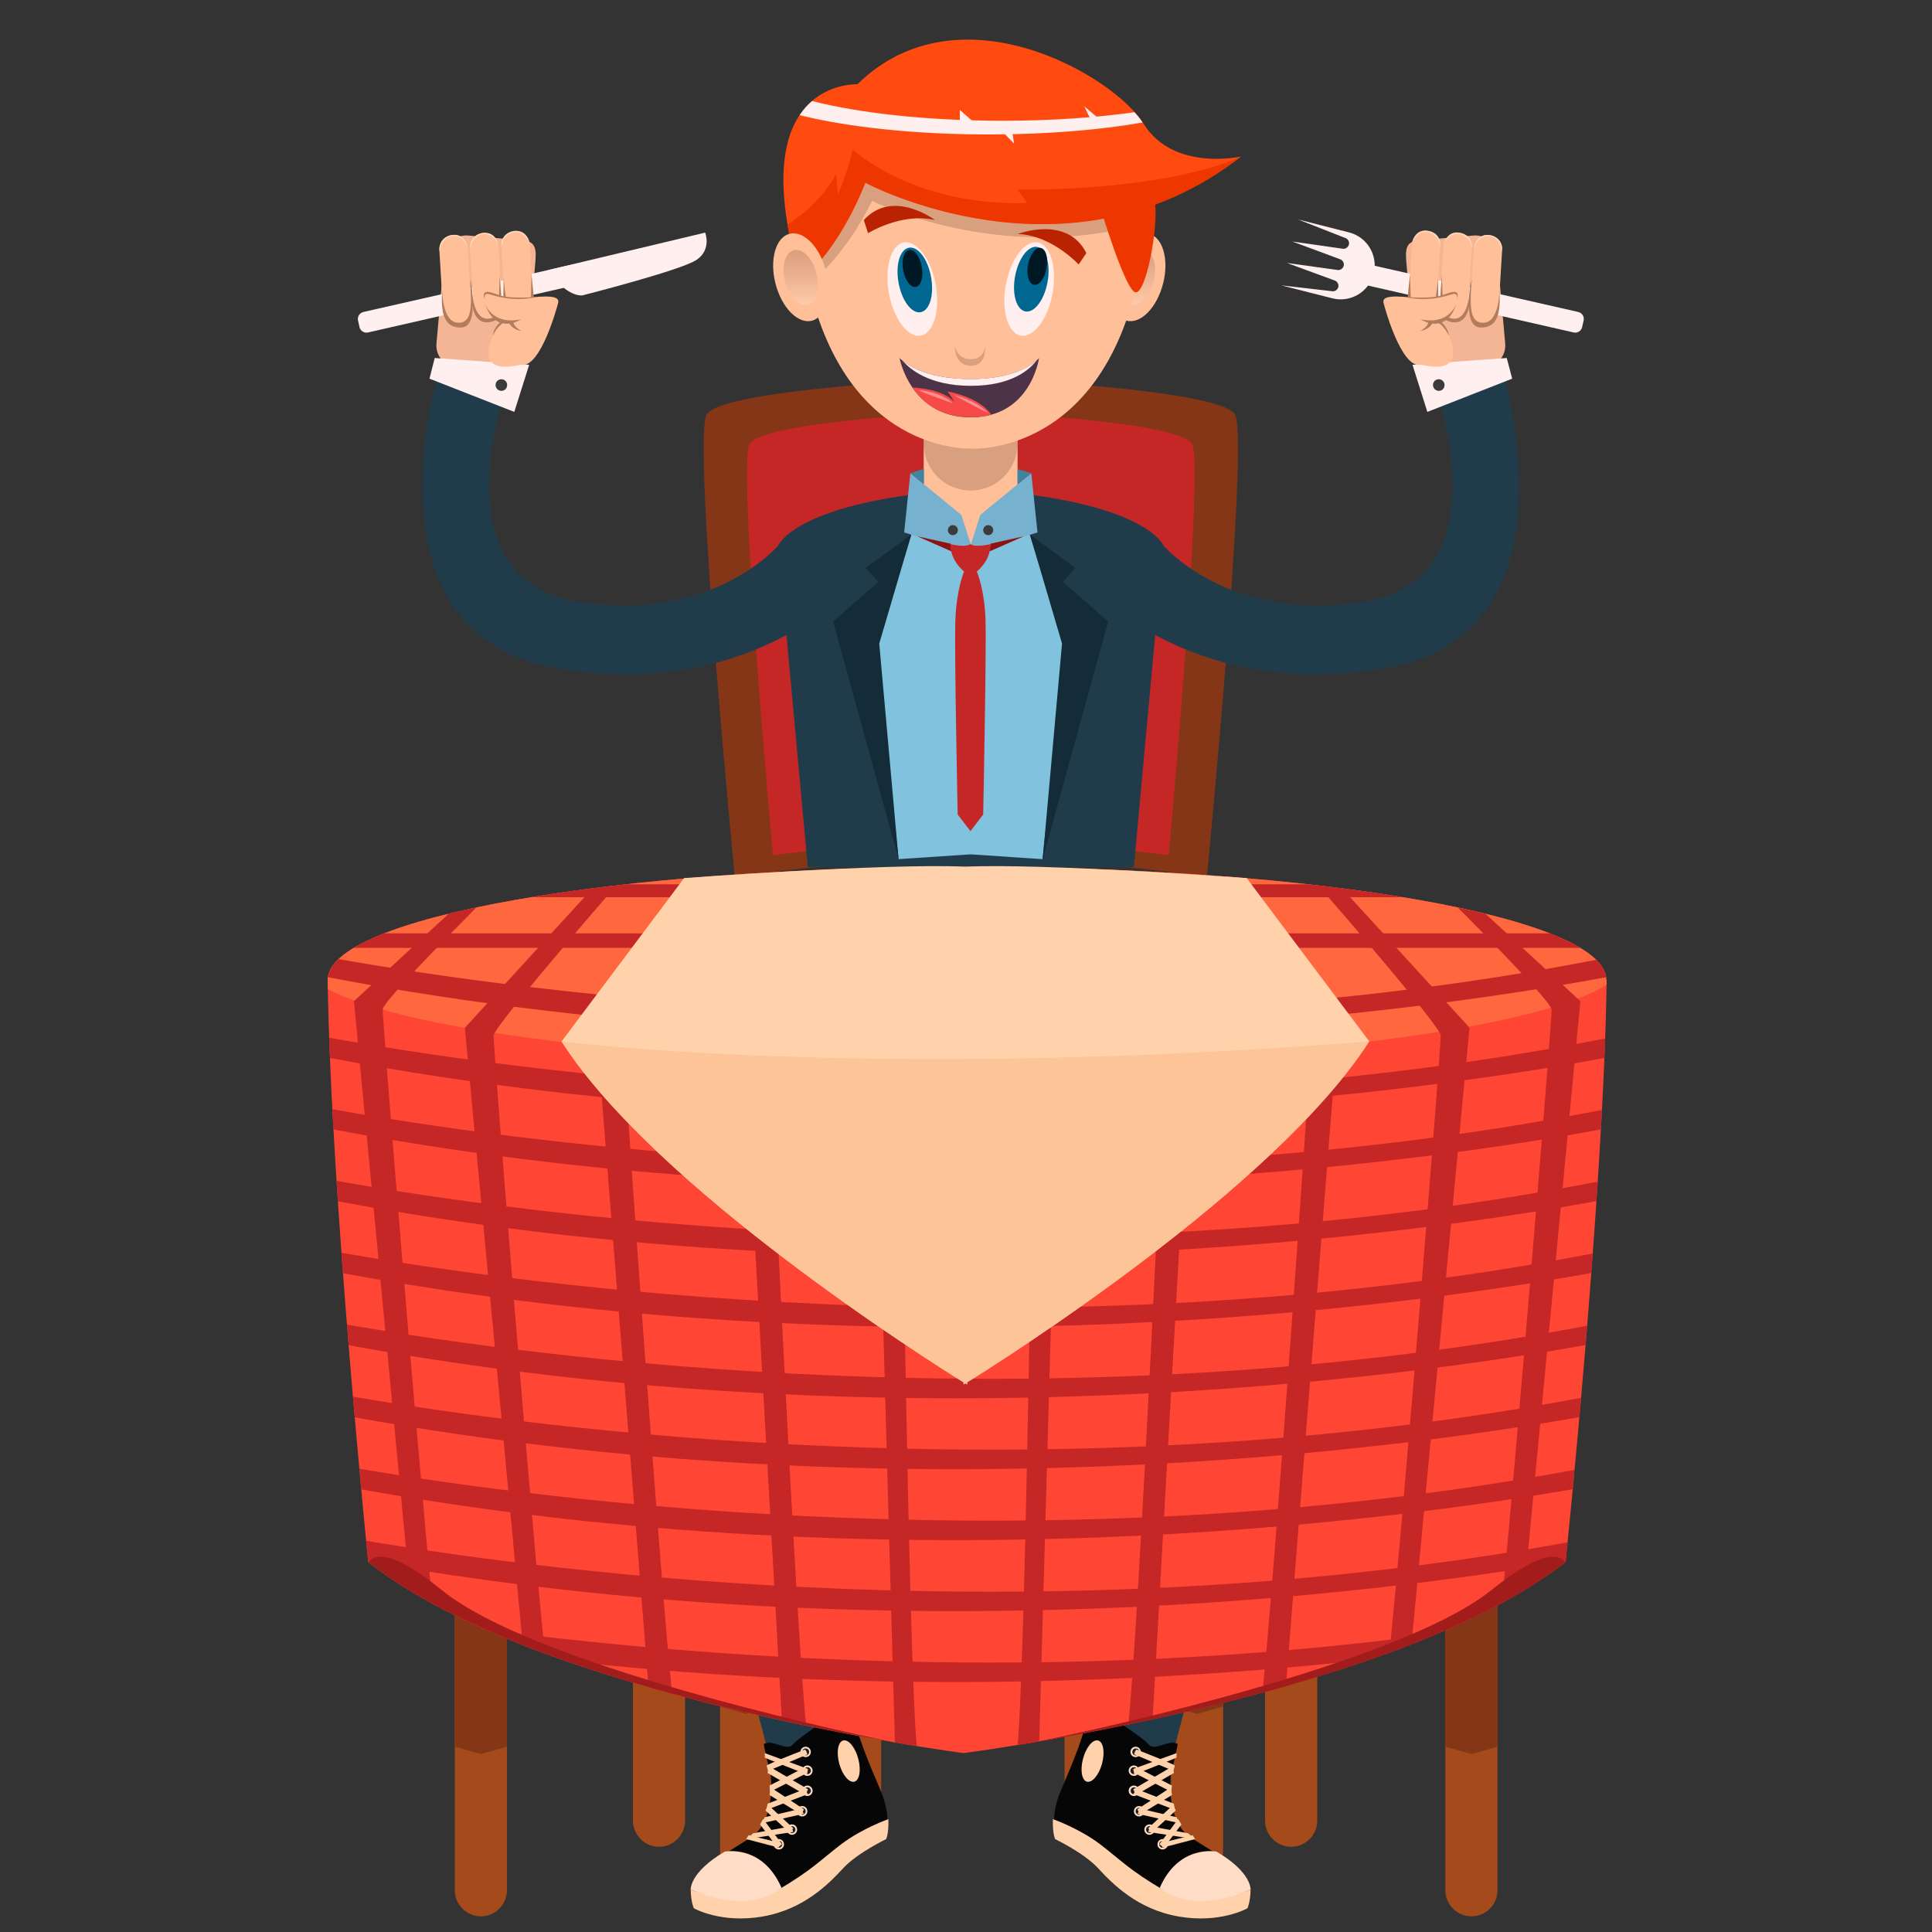 <?xml version="1.0" encoding="utf-8"?>
<!-- Generator: Adobe Illustrator 22.0.0, SVG Export Plug-In . SVG Version: 6.00 Build 0)  -->
<svg version="1.1" id="Layer_1" xmlns="http://www.w3.org/2000/svg" xmlns:xlink="http://www.w3.org/1999/xlink" x="0px" y="0px"
	 viewBox="0 0 1000 1000" style="enable-background:new 0 0 1000 1000;" xml:space="preserve">
<rect x="0" y="0" width="1000" height="1000" fill="#333333" stroke="none"/>
<style type="text/css">
	.st0{fill:#853617;}
	.st1{fill:#C52727;}
	.st2{fill:#203C4B;}
	.st3{fill:#3D85A2;}
	.st4{fill:#F4B594;}
	.st5{fill:#FFEFEF;}
	.st6{fill:#FFC099;}
	.st7{fill:#B37C5C;}
	.st8{fill:#FFD8BA;}
	.st9{fill:#3B3B3B;}
	.st10{opacity:0.17;fill:#1D0202;}
	.st11{fill:#81C2DE;}
	.st12{fill:#132C38;}
	.st13{fill:#76B1CF;}
	.st14{opacity:0.17;fill:url(#SVGID_1_);}
	.st15{fill:#FF4A10;}
	.st16{fill:#EE3700;}
	.st17{opacity:0.17;fill:url(#SVGID_2_);}
	.st18{fill:#006890;}
	.st19{fill:#001724;}
	.st20{fill:#BA2301;}
	.st21{fill:#4D3348;}
	.st22{fill:#F84949;}
	.st23{fill:#FF8F8F;}
	.st24{fill:#8E1414;}
	.st25{fill:#A44A1B;}
	.st26{fill:#060607;}
	.st27{fill:#FFD2AB;}
	.st28{fill:#FFDCC5;}
	.st29{fill:#1E1E1E;}
	.st30{fill:#FF4634;}
	.st31{fill:#FF683F;}
	.st32{fill:#FDC498;}
	.st33{fill:#A31C1C;}
</style>
<g>
	<path class="st0" d="M502.5,439.3V195.6c0,0-129.5,5.1-136.8,19.1c-7.3,14.1,14.6,238.9,14.6,238.9L502.5,439.3z"/>
	<path class="st0" d="M502.5,439.3V195.6c0,0,129.5,5.1,136.8,19.1c7.3,14.1-14.6,238.9-14.6,238.9L502.5,439.3z"/>
	<path class="st1" d="M502.5,430V213c0,0-108.4,4.5-114.6,17c-6.1,12.5,12.2,212.7,12.2,212.7L502.5,430z"/>
	<path class="st1" d="M502.5,430V213c0,0,108.4,4.5,114.6,17c6.1,12.5-12.2,212.7-12.2,212.7L502.5,430z"/>
</g>
<path class="st2" d="M502.5,273v167.5h-72.3l-13.1-142.5C417.1,297.9,425.2,277.4,502.5,273z"/>
<rect x="501.5" y="297.5" class="st3" width="2.1" height="143"/>
<g>
	<g>
		<g>
			<g>
				<g>
					<path class="st2" d="M502.5,253.2v195.5h-84.4l-15.3-166.4C402.8,282.4,412.3,258.5,502.5,253.2z"/>
					<g>
						<path class="st2" d="M402.8,282.4c0,0-35.6,41.5-105.9,28.5c-70.3-13-34.9-110.2-34.9-110.2l-34.6-9.5
							c0,0-42.1,135.6,58.8,154.3c101,18.7,155.3-42.1,155.3-42.1S436.4,263.3,402.8,282.4z"/>
						<path class="st4" d="M265.1,192.8l-28.9-2.6c-6.2-0.6-10.8-6.1-10.3-12.3l4.1-45.7c0.6-6.2,6.1-10.8,12.3-10.3l28.9,2.6
							c6.2,0.6,6.4,4.9,5.9,11.1l-4.2,47.1C272.4,188.9,271.3,193.4,265.1,192.8z"/>
						<polygon class="st5" points="225,185.3 222.3,196 266.2,213.2 273.9,188.8 						"/>
						<g>
							<path class="st5" d="M298.3,147.5l-107.9,24.6c-1.9,0.4-3.8-0.8-4.3-2.7l-0.8-3.6c-0.4-1.9,0.8-3.8,2.7-4.3L295.9,137
								c1.9-0.4,3.8,0.8,4.3,2.7l0.8,3.6C301.4,145.2,300.2,147.1,298.3,147.5z"/>
							<path class="st5" d="M283.7,139.8l81.3-19.4c0,0,3.4,8.6-4.3,14c-7.7,5.4-59.3,18.5-59.3,18.5S293.4,154.2,283.7,139.8z"/>
						</g>
						<path class="st6" d="M237.1,167.7L237.1,167.7c-4,0.2-7.5-2.9-7.8-6.9l-1.9-31.4c-0.2-4,2.9-7.5,6.9-7.8l0,0
							c4-0.2,7.5,2.9,7.8,6.9l1.9,31.4C244.3,163.9,241.2,167.5,237.1,167.7z"/>
						<path class="st6" d="M253,166.6L253,166.6c-4,0.2-7.5-2.9-7.8-6.9l-1.9-31.4c-0.2-4,2.9-7.5,6.9-7.8l0,0
							c4-0.2,7.5,2.9,7.8,6.9l1.9,31.3C260.1,162.8,257,166.3,253,166.6z"/>
						<path class="st6" d="M269.2,165.6L269.2,165.6c-4,0.2-7.5-2.9-7.8-6.9l-1.9-31.4c-0.2-4,2.9-7.5,6.9-7.8l0,0
							c4-0.2,7.5,2.9,7.8,6.9l1.9,31.3C276.3,161.8,273.2,165.3,269.2,165.6z"/>
						<path class="st6" d="M262.7,167.6c0,0-13.5-6.5-11.7-13.1c1.7-6.6,7.9,1,19.6-0.2c11.7-1.2,19.3-1.6,18.3,2.4
							c-1,4-9,32.3-18.3,32.2C261.2,188.7,262.7,167.6,262.7,167.6z"/>
						<path class="st7" d="M228.9,150.1c0,0-0.1,16.2,7.8,16.9c8.8,0.8,7.1-11.7,6.5-22.5c0,0,5.4,24.3-4.2,25
							C229.4,170,228.1,161.2,228.9,150.1z"/>
						<path class="st7" d="M263.2,166.6c0,0,1.4,3.9,6.7,4.7c0,0-4.1-2.1-4.1-4.5L263.2,166.6z"/>
						<path class="st7" d="M244.2,144.9c0,0-1.2,24.3,11.2,19.4l1.4,1.3c0,0-6.9,3.9-10.5-2.1C242.7,157.7,244.2,144.9,244.2,144.9z
							"/>
						<path class="st7" d="M250.9,154.9c0,0-0.8-3.3,2-2.7c2.8,0.6,11.8,4.5,25.8,1.4c0,0-14.6,1.5-20.8-1
							C251.6,150.1,249.4,150.6,250.9,154.9z"/>
						<path class="st7" d="M261.8,153.6c0,0-1-6.8-1.1-9.8l-0.2,9.7L261.8,153.6z"/>
						<polygon class="st7" points="274.8,154 275.1,141.9 276.3,153.9 						"/>
						<polygon class="st7" points="258.3,153.1 258.6,142.6 259.4,153.4 						"/>
						<path class="st6" d="M262,166.4c0,0-4.1,0.8-6.7,6.8c-11.2,25.3,18.8,14.2,18.8,14.2L262,166.4z"/>
						<path class="st7" d="M250.8,156.5c0,0,3.2,12,18.8,8.8C269.7,165.3,256.3,174.2,250.8,156.5z"/>
						<path class="st7" d="M260.9,166.7c0,0-4.2,2.9-5.7,7c0,0-0.4-3.4,4.3-7.5L260.9,166.7z"/>
						<path class="st8" d="M227.5,130c0,0-1-6.6,5.7-8.2c6.7-1.6,8.7,4.7,8.8,5.8c0,0-2.5-6.4-8.3-5.3
							C228,123.5,227.5,130,227.5,130z"/>
						<path class="st8" d="M243.4,129c0,0-1-6.6,5.7-8.2c6.7-1.7,8.7,4.7,8.8,5.8c0,0-2.5-6.4-8.3-5.3
							C243.8,122.5,243.4,129,243.4,129z"/>
						<path class="st8" d="M259.5,128c0,0-1-6.6,5.7-8.2c6.7-1.7,8.7,4.7,8.8,5.8c0,0-2.5-6.4-8.3-5.3
							C260,121.5,259.5,128,259.5,128z"/>
					</g>
				</g>
				<g>
					<path class="st2" d="M502.5,253.2v195.5h84.4l15.3-166.4C602.2,282.4,592.7,258.5,502.5,253.2z"/>
					<g>
						<path class="st2" d="M602.2,282.4c0,0,35.6,41.5,105.9,28.5c70.3-13,34.9-110.2,34.9-110.2l34.6-9.5
							c0,0,42.1,135.6-58.8,154.3c-101,18.7-155.3-42.1-155.3-42.1S568.5,263.3,602.2,282.4z"/>
						<path class="st4" d="M739.9,192.8l28.9-2.6c6.2-0.6,10.8-6.1,10.3-12.3l-4.1-45.7c-0.6-6.2-6.1-10.8-12.3-10.3l-28.9,2.6
							c-6.2,0.6-6.4,4.9-5.9,11.1l4.2,47.1C732.6,188.9,733.7,193.4,739.9,192.8z"/>
						<polygon class="st5" points="779.9,185.3 782.7,196 738.8,213.2 731.1,188.8 						"/>
						<g>
							<path class="st5" d="M706.7,147.5l107.9,24.6c1.9,0.4,3.8-0.8,4.3-2.7l0.8-3.6c0.4-1.9-0.8-3.8-2.7-4.3L709.1,137
								c-1.9-0.4-3.8,0.8-4.3,2.7l-0.8,3.6C703.6,145.2,704.8,147.1,706.7,147.5z"/>
							<path class="st5" d="M696.1,123.1c1.5,0.4,2.5,2,2.1,3.5c-0.4,1.5-2,2.5-3.5,2.1l-25.8-3.7l24.5,9.1c1.5,0.4,2.5,2,2.1,3.5
								c-0.4,1.5-2,2.5-3.5,2.1l-25.9-3.6l24.5,9c1.5,0.4,2.5,2,2.1,3.5c-0.4,1.5-2,2.5-3.5,2.1l-26-3l26.4,6.7
								c9.4,2.4,19-3.3,21.4-12.7c2.4-9.4-3.3-19-12.7-21.4l-26.4-6.7L696.1,123.1z"/>
						</g>
						<path class="st6" d="M767.8,167.7L767.8,167.7c4,0.2,7.5-2.9,7.8-6.9l1.9-31.4c0.2-4-2.9-7.5-6.9-7.8l0,0
							c-4-0.2-7.5,2.9-7.8,6.9l-1.9,31.4C760.7,163.9,763.8,167.5,767.8,167.7z"/>
						<path class="st6" d="M752.1,166.6L752.1,166.6c4,0.2,7.5-2.9,7.8-6.9l1.9-31.4c0.2-4-2.9-7.5-6.9-7.8l0,0
							c-4-0.2-7.5,2.9-7.8,6.9l-1.9,31.3C745,162.8,748.1,166.3,752.1,166.6z"/>
						<path class="st6" d="M735.8,165.6L735.8,165.6c4,0.2,7.5-2.9,7.8-6.9l1.9-31.4c0.2-4-2.9-7.5-6.9-7.8l0,0
							c-4-0.2-7.5,2.9-7.8,6.9l-1.9,31.3C728.6,161.8,731.8,165.3,735.8,165.6z"/>
						<path class="st6" d="M742.3,167.6c0,0,13.5-6.5,11.7-13.1c-1.7-6.6-7.9,1-19.6-0.2c-11.7-1.2-19.3-1.6-18.3,2.4
							c1,4,9,32.3,18.3,32.2C743.8,188.7,742.3,167.6,742.3,167.6z"/>
						<path class="st7" d="M776.1,150.1c0,0,0.1,16.2-7.8,16.9c-8.8,0.8-7.1-11.7-6.5-22.5c0,0-5.4,24.3,4.2,25
							C775.6,170,776.8,161.2,776.1,150.1z"/>
						<path class="st7" d="M741.8,166.6c0,0-1.4,3.9-6.7,4.7c0,0,4.1-2.1,4.1-4.5L741.8,166.6z"/>
						<path class="st7" d="M760.8,144.9c0,0,1.2,24.3-11.2,19.4l-1.4,1.3c0,0,6.9,3.9,10.5-2.1C762.3,157.7,760.8,144.9,760.8,144.9
							z"/>
						<path class="st7" d="M754.1,154.9c0,0,0.8-3.3-2-2.7c-2.8,0.6-11.8,4.5-25.8,1.4c0,0,14.6,1.5,20.8-1
							C753.4,150.1,755.5,150.6,754.1,154.9z"/>
						<path class="st7" d="M743.2,153.6c0,0,1-6.8,1.1-9.8l0.2,9.7L743.2,153.6z"/>
						<polygon class="st7" points="730.2,154 729.8,141.9 728.6,153.9 						"/>
						<polygon class="st7" points="746.7,153.1 746.3,142.6 745.5,153.4 						"/>
						<path class="st6" d="M743,166.4c0,0,4.1,0.8,6.7,6.8c11.2,25.3-18.8,14.2-18.8,14.2L743,166.4z"/>
						<path class="st7" d="M754.1,156.5c0,0-3.2,12-18.8,8.8C735.3,165.3,748.7,174.2,754.1,156.5z"/>
						<path class="st7" d="M744.1,166.7c0,0,4.2,2.9,5.7,7c0,0,0.4-3.4-4.3-7.5L744.1,166.7z"/>
						<path class="st8" d="M777.5,130.1c0,0,1-6.6-5.7-8.2c-6.7-1.7-8.7,4.7-8.8,5.8c0,0,2.5-6.4,8.3-5.3
							C777,123.6,777.5,130.1,777.5,130.1z"/>
						<path class="st8" d="M761.9,128.8c0,0,1-6.6-5.7-8.2c-6.7-1.7-8.7,4.7-8.8,5.8c0,0,2.5-6.4,8.3-5.3
							C761.4,122.3,761.9,128.8,761.9,128.8z"/>
						<path class="st8" d="M745.5,127.8c0,0,1-6.6-5.7-8.2c-6.7-1.7-8.7,4.7-8.8,5.8c0,0,2.5-6.4,8.3-5.3
							C745,121.3,745.5,127.8,745.5,127.8z"/>
					</g>
				</g>
				<path class="st9" d="M256.5,199.3c0-1.7,1.3-3,3-3c1.7,0,3,1.3,3,3c0,1.7-1.3,3-3,3C257.8,202.3,256.5,200.9,256.5,199.3z"/>
				<path class="st9" d="M741.7,199.3c0-1.7,1.3-3,3-3c1.6,0,3,1.3,3,3c0,1.7-1.3,3-3,3C743.1,202.3,741.7,200.9,741.7,199.3z"/>
			</g>
			<path class="st6" d="M526.7,257.6c0,13.4-10.9,24.3-24.3,24.3l0,0c-13.4,0-24.3-10.9-24.3-24.3v-48c0-13.4,10.9-24.3,24.3-24.3
				l0,0c13.4,0,24.3,10.9,24.3,24.3V257.6z"/>
			<path class="st10" d="M526.7,229.6c0,13.4-10.9,24.3-24.3,24.3l0,0c-13.4,0-24.3-10.9-24.3-24.3v-48c0-13.4,10.9-24.3,24.3-24.3
				l0,0c13.4,0,24.3,10.9,24.3,24.3V229.6z"/>
			<g>
				<g>
					<g>
						<path class="st11" d="M474.7,267.1c0,0-18.4,58.6-19.9,64c-1.5,5.4,10.3,113.6,10.3,113.6l37.3-2.5V281.8L474.7,267.1z"/>
						<polygon class="st12" points="471.7,276.7 448.1,293.9 454.7,301.2 431.2,321.7 465.1,444.7 455.1,333.1 						"/>
					</g>
					<g>
						<path class="st11" d="M530,267.1c0,0,18.4,58.6,19.9,64c1.5,5.4-10.3,113.6-10.3,113.6l-37.3-2.5V281.8L530,267.1z"/>
						<polygon class="st12" points="533.1,276.7 556.6,293.9 550.1,301.2 573.6,321.7 539.7,444.7 549.7,333.1 						"/>
					</g>
				</g>
				<g>
					<g>
						<path class="st13" d="M502.5,281.8l-4.9-15.3l-26.4-21.6l-3.2,30.7C468.1,275.6,493.3,283.9,502.5,281.8z"/>
						<polygon class="st3" points="471.3,244.9 478.2,242.6 478.2,250.6 						"/>
					</g>
					<g>
						<path class="st13" d="M502.5,281.8l4.9-15.3l26.4-21.6l3.2,30.7C536.9,275.6,511.7,283.9,502.5,281.8z"/>
						<polygon class="st3" points="533.7,244.9 526.7,242.8 526.7,250.6 						"/>
					</g>
					<path class="st9" d="M490.6,274.4c0-1.4,1.2-2.6,2.6-2.6c1.4,0,2.6,1.2,2.6,2.6c0,1.4-1.2,2.6-2.6,2.6
						C491.8,277,490.6,275.8,490.6,274.4z"/>
					<path class="st9" d="M508.9,274.4c0-1.4,1.2-2.6,2.6-2.6c1.4,0,2.6,1.2,2.6,2.6c0,1.4-1.2,2.6-2.6,2.6
						C510,277,508.9,275.8,508.9,274.4z"/>
				</g>
			</g>
			<g>
				<g>
					<path class="st6" d="M575.9,140.2c-3.2,12.4,0.1,24,7.3,25.8c7.2,1.8,15.6-6.7,18.8-19.2c3.2-12.4-0.1-24-7.3-25.8
						C587.5,119.2,579.1,127.8,575.9,140.2z"/>
					
						<linearGradient id="SVGID_1_" gradientUnits="userSpaceOnUse" x1="352.366" y1="157.762" x2="352.366" y2="129.347" gradientTransform="matrix(-1 0 0 1 941.333 0)">
						<stop  offset="0" style="stop-color:#FFFFFF"/>
						<stop  offset="0.23" style="stop-color:#C8B9B9"/>
						<stop  offset="0.509" style="stop-color:#8B6B6B"/>
						<stop  offset="0.74" style="stop-color:#5D3131"/>
						<stop  offset="0.909" style="stop-color:#420D0D"/>
						<stop  offset="1" style="stop-color:#370000"/>
					</linearGradient>
					<path class="st14" d="M580.8,141.5c-2,7.8,0.1,15,4.6,16.1c4.5,1.1,9.8-4.2,11.7-12c2-7.8-0.1-15-4.6-16.1
						C588.1,128.4,582.8,133.7,580.8,141.5z"/>
				</g>
				<g>
					<g>
						<path class="st6" d="M592,121c0-49-39.7-88.7-88.7-88.7c-49,0-88.7,39.7-88.7,88.7c0,9.3,1.4,18.2,4.1,26.6
							c19.7,84.8,79.2,84.7,84.4,84.6c5.2,0.2,65.3,0.2,85.2-84.7l-0.2,0C590.5,139.1,592,130.2,592,121z"/>
						<path class="st10" d="M451.4,104c0,0,65.2,32.9,140.3,11.8c-2.7-46.6-41.3-83.6-88.6-83.6c-49,0-88.7,39.7-88.7,88.7
							c0,9.2,1.4,18,4,26.4C428,139.5,440.4,126.1,451.4,104z"/>
					</g>
					<g>
						<path class="st15" d="M414.5,144.9c0,0,18.4-13,33.4-50.4c0,0,104.7,56.3,194.4-13.5c0,0-34.9,8-50.4-17
							c-15.5-24.9-95.7-71.8-148.1-20.4C443.9,43.7,383.1,40.2,414.5,144.9z"/>
						<path class="st16" d="M642.2,81.2C600,99.6,526.7,98.1,526.7,98.1l4.9,7c-59.1,1.7-90.2-27.7-90.2-27.7
							c-2.5,11.5-7.7,23.2-7.7,23.2l-1-10.7c-6.1,12.6-18.6,22.1-25.1,26.4c1.4,8.6,3.6,18.1,6.9,28.7c0,0,18.4-13,33.4-50.4
							C447.9,94.6,552.5,150.8,642.2,81.2z"/>
						<path class="st5" d="M511.9,69.6c29.7,0,57.2-2.3,79.5-6.2c-1.1-1.7-2.5-3.5-4.2-5.3c-20.1,2.8-43.4,4.4-68.2,4.4
							c-38.9,0-73.9-3.9-98.7-10.2c-2.3,2-4.5,4.4-6.4,7.3C438.7,65.8,473.4,69.6,511.9,69.6z"/>
						<polygon class="st5" points="518.7,68 524.9,74.3 523.9,68 						"/>
						<polygon class="st5" points="504.5,63.7 496.8,56.9 496.8,65 						"/>
						<polygon class="st5" points="564.8,62.5 561.3,55.1 571.4,63.7 						"/>
					</g>
					<g>
						<path class="st6" d="M427.5,140.2c3.2,12.4-0.1,24-7.3,25.8c-7.2,1.8-15.6-6.7-18.8-19.2c-3.2-12.4,0.1-24,7.3-25.8
							C415.9,119.2,424.4,127.8,427.5,140.2z"/>
						<linearGradient id="SVGID_2_" gradientUnits="userSpaceOnUse" x1="414.478" y1="157.762" x2="414.478" y2="129.347">
							<stop  offset="0" style="stop-color:#FFFFFF"/>
							<stop  offset="0.23" style="stop-color:#C8B9B9"/>
							<stop  offset="0.509" style="stop-color:#8B6B6B"/>
							<stop  offset="0.74" style="stop-color:#5D3131"/>
							<stop  offset="0.909" style="stop-color:#420D0D"/>
							<stop  offset="1" style="stop-color:#370000"/>
						</linearGradient>
						<path class="st17" d="M422.6,141.5c2,7.8-0.1,15-4.6,16.1c-4.5,1.1-9.8-4.2-11.7-12c-2-7.8,0.1-15,4.6-16.1
							C415.4,128.4,420.7,133.7,422.6,141.5z"/>
					</g>
					<g>
						<path class="st10" d="M494.2,179c0,0,0.9,6.9,8.3,6.9c7.4,0,7.3-6.9,7.3-6.9s1.3,10.3-7.3,10.3
							C493.8,189.3,494.2,179,494.2,179z"/>
						<g>
							<g>
								<path class="st5" d="M484.3,147.4c2.4,13.3-1.1,25.1-7.7,26.3c-6.7,1.2-14-8.6-16.5-21.9c-2.4-13.3,1.1-25.1,7.7-26.3
									C474.6,124.3,481.9,134.1,484.3,147.4z"/>
								<path class="st18" d="M481.9,143.4c1.7,9.2-0.7,17.4-5.4,18.2c-4.6,0.8-9.7-5.9-11.4-15.2c-1.7-9.2,0.7-17.4,5.4-18.2
									C475.2,127.4,480.3,134.2,481.9,143.4z"/>
								<path class="st19" d="M477.1,138.1c1,5.3-0.4,9.9-3.1,10.4c-2.7,0.5-5.6-3.4-6.5-8.7c-1-5.3,0.4-9.9,3.1-10.4
									C473.2,128.9,476.2,132.8,477.1,138.1z"/>
								<path class="st5" d="M471.2,166.7c0,1.1-0.7,2.1-1.6,2.1c-0.9,0-1.6-0.9-1.6-2.1c0-1.1,0.7-2.1,1.6-2.1
									C470.5,164.6,471.2,165.5,471.2,166.7z"/>
							</g>
							<g>
								<path class="st5" d="M520.6,147.4c-2.4,13.3,1.1,25.1,7.7,26.3c6.7,1.2,14.1-8.6,16.5-21.9c2.4-13.3-1.1-25.1-7.7-26.3
									C530.4,124.3,523.1,134.1,520.6,147.4z"/>
								<path class="st18" d="M525.4,143c-1.7,9.2,0.7,17.4,5.4,18.2c4.6,0.8,9.7-5.9,11.4-15.2c1.7-9.2-0.7-17.4-5.4-18.2
									C532.2,127,527.1,133.8,525.4,143z"/>
								<path class="st19" d="M532.1,137c-1,5.3,0.4,9.9,3.1,10.4c2.7,0.5,5.6-3.4,6.5-8.7c1-5.3-0.4-9.9-3.1-10.4
									C536,127.8,533.1,131.7,532.1,137z"/>
								<path class="st5" d="M533.8,166.7c0,1.1,0.7,2.1,1.6,2.1c0.9,0,1.6-0.9,1.6-2.1c0-1.1-0.7-2.1-1.6-2.1
									C534.5,164.6,533.8,165.5,533.8,166.7z"/>
							</g>
							<path class="st20" d="M447.1,113.9l2.2,6.8c0,0,17.5-10.9,34.6-6.8C484,113.9,462.1,97.4,447.1,113.9z"/>
							<path class="st20" d="M562.3,131l-4,5.9c0,0-13.9-15.2-31.6-15.8C526.7,121.2,552.3,111.1,562.3,131z"/>
						</g>
						<g>
							<path class="st21" d="M465.6,185.3c0,0,9.6,10.9,36.8,10.9c27.2,0,35.4-10.9,35.4-10.9s-4.1,30.7-35.3,30.7
								C471.2,216.1,465.6,185.3,465.6,185.3z"/>
							<path class="st5" d="M467.3,186.8c3.6,4.2,13.6,12.9,35.2,12.9c21.8,0,30.8-8.9,33.9-13c-3.2,2.9-12.9,9.5-34,9.5
								C481.5,196.2,471,189.8,467.3,186.8z"/>
							<g>
								<path class="st22" d="M513.1,214.6c-6.3-9.3-22.7-12-22.7-12c0.9,1,3.7,5.5,3.7,5.5c-5.7-6.2-17.3-7.3-21.9-7.5
									c5.3,7.7,14.5,15.3,30.1,15.3C506.4,216,510,215.5,513.1,214.6z"/>
								<path class="st23" d="M475.4,201.9c0,0,11.4,0.7,17.9,6.9C493.3,208.8,477.1,203.1,475.4,201.9z"/>
								<path class="st23" d="M493.8,204.5c0,0,10.5,2,17.9,9.4C511.6,214,494.4,205,493.8,204.5z"/>
							</g>
						</g>
					</g>
				</g>
			</g>
		</g>
		<path class="st16" d="M569.8,108.3c0,0,11.9,39.6,17.4,42.8c5.6,3.2,12.3-32.6,10.7-45.2C596.2,93.3,569.8,108.3,569.8,108.3z"/>
	</g>
	<polygon class="st24" points="474.8,277.6 492.5,285.4 492,281.4 	"/>
	<polygon class="st24" points="529.9,277.6 512.2,285.4 512.7,281.4 	"/>
	<path class="st1" d="M505.6,295.8L505.6,295.8c3-2.5,7-7.2,7.1-14.2c0,0-7.9,1.9-10.4,0c-2.5,1.9-10.4,0-10.4,0
		c0.1,7,4.1,11.7,7.1,14.2c0,0-3.9,9-4.5,25c-0.6,15.9,1.2,100.8,1.2,100.8l6.6,8.6l6.6-8.6c0,0,1.7-84.9,1.2-100.8
		C509.6,304.9,505.6,295.8,505.6,295.8z"/>
</g>
<g>
	<path class="st25" d="M248.9,991.9L248.9,991.9c-7.4,0-13.5-6.1-13.5-13.5V795.5c0-7.4,6.1-13.5,13.5-13.5l0,0
		c7.4,0,13.5,6.1,13.5,13.5v182.9C262.4,985.8,256.3,991.9,248.9,991.9z"/>
	<path class="st25" d="M761.6,991.9L761.6,991.9c-7.4,0-13.5-6.1-13.5-13.5V795.5c0-7.4,6.1-13.5,13.5-13.5l0,0
		c7.4,0,13.5,6.1,13.5,13.5v182.9C775.1,985.8,769.1,991.9,761.6,991.9z"/>
	<g>
		<path class="st0" d="M248.9,907.9l13.5-3.8V795.5c0-7.4-6.1-13.5-13.5-13.5c-7.4,0-13.5,6.1-13.5,13.5v108.6L248.9,907.9z"/>
		<path class="st0" d="M761.6,907.9l13.5-3.8V795.5c0-7.4-6.1-13.5-13.5-13.5s-13.5,6.1-13.5,13.5v108.6L761.6,907.9z"/>
		<g>
			<path class="st25" d="M668.3,955.9L668.3,955.9c-7.4,0-13.5-6.1-13.5-13.5V759.5c0-7.4,6.1-13.5,13.5-13.5l0,0
				c7.4,0,13.5,6.1,13.5,13.5v182.9C681.8,949.8,675.7,955.9,668.3,955.9z"/>
			<path class="st0" d="M668.3,871.9l13.5-3.8V759.5c0-7.4-6.1-13.5-13.5-13.5c-7.4,0-13.5,6.1-13.5,13.5v108.6L668.3,871.9z"/>
		</g>
		<g>
			<path class="st25" d="M619.6,971.1L619.6,971.1c-7.4,0-13.5-6.1-13.5-13.5V774.7c0-7.4,6.1-13.5,13.5-13.5l0,0
				c7.4,0,13.5,6.1,13.5,13.5v182.9C633.1,965,627.1,971.1,619.6,971.1z"/>
			<path class="st0" d="M619.6,887.1l13.5-3.8V774.7c0-7.4-6.1-13.5-13.5-13.5c-7.4,0-13.5,6.1-13.5,13.5v108.6L619.6,887.1z"/>
		</g>
		<g>
			<path class="st25" d="M564.5,954.5L564.5,954.5c-7.4,0-13.5-6.1-13.5-13.5V758.1c0-7.4,6.1-13.5,13.5-13.5l0,0
				c7.4,0,13.5,6.1,13.5,13.5V941C578,948.4,571.9,954.5,564.5,954.5z"/>
			<path class="st0" d="M564.5,870.5l13.5-3.8V758.1c0-7.4-6.1-13.5-13.5-13.5c-7.4,0-13.5,6.1-13.5,13.5v108.6L564.5,870.5z"/>
		</g>
		<g>
			<path class="st25" d="M442.6,954.5L442.6,954.5c-7.4,0-13.5-6.1-13.5-13.5V758.1c0-7.4,6.1-13.5,13.5-13.5l0,0
				c7.4,0,13.5,6.1,13.5,13.5V941C456.1,948.4,450,954.5,442.6,954.5z"/>
			<path class="st0" d="M442.6,870.5l13.5-3.8V758.1c0-7.4-6.1-13.5-13.5-13.5c-7.4,0-13.5,6.1-13.5,13.5v108.6L442.6,870.5z"/>
		</g>
		<g>
			<path class="st25" d="M386.2,971.1L386.2,971.1c-7.4,0-13.5-6.1-13.5-13.5V774.7c0-7.4,6.1-13.5,13.5-13.5l0,0
				c7.4,0,13.5,6.1,13.5,13.5v182.9C399.7,965,393.7,971.1,386.2,971.1z"/>
			<path class="st0" d="M386.2,887.1l13.5-3.8V774.7c0-7.4-6.1-13.5-13.5-13.5c-7.4,0-13.5,6.1-13.5,13.5v108.6L386.2,887.1z"/>
		</g>
		<path class="st25" d="M341.1,955.9L341.1,955.9c-7.4,0-13.5-6.1-13.5-13.5V759.5c0-7.4,6.1-13.5,13.5-13.5l0,0
			c7.4,0,13.5,6.1,13.5,13.5v182.9C354.6,949.8,348.5,955.9,341.1,955.9z"/>
	</g>
</g>
<g>
	<g>
		<path class="st2" d="M440.5,890.9c3.2,14.8-18.6,18.7-18.6,18.7c-12.2,3.2-22.6,3.7-25.8-8.4l-59.9-228.9
			c-3.2-12.2,4.1-24.6,16.2-27.8l0,0c12.2-3.2,24.6,4.1,27.8,16.2L440.5,890.9z"/>
		<g>
			<path class="st26" d="M395.3,902.7c0,0,1.1,6.5,3,13.1c1.9,6.5,1.6,26.5-8.1,34c-9.7,7.5-32.7,17.4-31.8,29.3l1.9,7.8
				c0,0,19.3,11.8,47.5,0c28.2-11.8,21.3-21.5,50.2-35.2c0,0,4.2-10-2.2-24.9c-6.4-15-13.6-32-13.5-40c0.2-7.9-28.9,12.3-32,16.2
				C407.2,906.7,400.1,900,395.3,902.7z"/>
			<g>
				<path class="st27" d="M357.5,978c0,0,26.2,11.4,44.6,0.6c18.4-10.8,22.5-15.8,33.4-24.1c11-8.3,24.3-12.9,24.3-12.9
					s0.4,6.4-1.1,10.3c0,0-14.8,7.1-22.1,14.9c-7.3,7.9-20.3,21.5-42,25.2c-21.6,3.7-35.5-4.3-35.5-4.3S357.6,984.5,357.5,978z"/>
				<path class="st28" d="M357.5,978c0,0-0.6-8.9,17.6-19.6c0,0,19.5-4,29.4,18.7C404.6,977.1,389.5,991.9,357.5,978z"/>
				<path class="st27" d="M444.2,910.2c1.6,5.9,0.7,11.3-2,12c-2.7,0.7-6.2-3.5-7.8-9.3c-1.6-5.9-0.7-11.3,2-12
					C439.1,900.1,442.6,904.3,444.2,910.2z"/>
				<g>
					<g>
						<path class="st28" d="M414.3,906.8c0-1.5,1.2-2.7,2.7-2.7c1.5,0,2.7,1.2,2.7,2.7s-1.2,2.7-2.7,2.7
							C415.5,909.4,414.3,908.3,414.3,906.8z"/>
						<circle class="st29" cx="417" cy="906.8" r="1.8"/>
					</g>
					<g>
						<path class="st28" d="M415.2,916.5c0-1.5,1.2-2.7,2.7-2.7c1.5,0,2.7,1.2,2.7,2.7c0,1.5-1.2,2.7-2.7,2.7
							C416.4,919.2,415.2,918,415.2,916.5z"/>
						<path class="st29" d="M416.1,916.5c0-1,0.8-1.8,1.8-1.8c1,0,1.8,0.8,1.8,1.8c0,1-0.8,1.8-1.8,1.8
							C416.9,918.3,416.1,917.5,416.1,916.5z"/>
					</g>
					<g>
						<path class="st28" d="M415.2,926.9c0-1.5,1.2-2.7,2.7-2.7c1.5,0,2.7,1.2,2.7,2.7c0,1.5-1.2,2.7-2.7,2.7
							C416.4,929.6,415.2,928.4,415.2,926.9z"/>
						<path class="st29" d="M416.1,926.9c0-1,0.8-1.8,1.8-1.8c1,0,1.8,0.8,1.8,1.8c0,1-0.8,1.8-1.8,1.8
							C416.9,928.7,416.1,927.9,416.1,926.9z"/>
					</g>
					<g>
						<path class="st28" d="M412.5,937.5c0-1.5,1.2-2.7,2.7-2.7s2.7,1.2,2.7,2.7c0,1.5-1.2,2.7-2.7,2.7S412.5,939,412.5,937.5z"/>
						<path class="st29" d="M413.4,937.5c0-1,0.8-1.8,1.8-1.8c1,0,1.8,0.8,1.8,1.8c0,1-0.8,1.8-1.8,1.8
							C414.2,939.2,413.4,938.5,413.4,937.5z"/>
					</g>
					<g>
						<path class="st28" d="M407.2,947c0-1.5,1.2-2.7,2.7-2.7c1.5,0,2.7,1.2,2.7,2.7s-1.2,2.7-2.7,2.7
							C408.4,949.6,407.2,948.5,407.2,947z"/>
						<path class="st29" d="M408.1,947c0-1,0.8-1.8,1.8-1.8c1,0,1.8,0.8,1.8,1.8c0,1-0.8,1.8-1.8,1.8
							C408.9,948.7,408.1,948,408.1,947z"/>
					</g>
					<g>
						<path class="st28" d="M400.4,954.6c0-1.5,1.2-2.7,2.7-2.7c1.5,0,2.7,1.2,2.7,2.7c0,1.5-1.2,2.7-2.7,2.7
							C401.5,957.2,400.4,956,400.4,954.6z"/>
						<path class="st29" d="M401.3,954.6c0-1,0.8-1.8,1.8-1.8c1,0,1.8,0.8,1.8,1.8c0,1-0.8,1.8-1.8,1.8
							C402,956.3,401.3,955.5,401.3,954.6z"/>
					</g>
					<path class="st27" d="M416.5,905.6c0,0-19.8,7.7-19.7,8.3c0.1,0.6,0.8,2.7,0.8,2.7l20.3-8.5C417.9,908,417.3,905.6,416.5,905.6
						z"/>
					<path class="st27" d="M395.8,907.4l22.4,8.2l-0.5,2.9c0,0-22-8.6-21.9-8.8C396,909.5,395.8,907.4,395.8,907.4z"/>
					<polygon class="st27" points="397.9,914.2 418.2,926.1 417,929.1 397.3,917.7 					"/>
					<polygon class="st27" points="415.4,915.4 398.3,924.2 398.6,927.4 417.9,917.6 					"/>
					<polygon class="st27" points="398.8,925.1 398.3,929.1 414.8,939.2 416.1,936.5 					"/>
					<polygon class="st27" points="416.3,926.1 397.3,933.6 396.7,936.8 418.2,928.6 					"/>
					<polygon class="st27" points="397.6,934.2 410.6,946.3 408.8,948.7 396.2,937.1 					"/>
					<polygon class="st27" points="414.4,936.2 395.8,940.6 394.3,943.7 416.1,938.8 					"/>
					<polygon class="st27" points="395,941.5 404.8,954.6 402.4,956.3 393.4,944.3 					"/>
					<polygon class="st27" points="409.5,945.3 389.8,948.9 386.6,951.9 410.6,948.2 					"/>
					<polygon class="st27" points="387.5,949.9 404.4,954 403,956.3 386.2,951.9 					"/>
				</g>
			</g>
		</g>
	</g>
	<g>
		<path class="st2" d="M564.4,890.9c-3.2,14.8,18.6,18.7,18.6,18.7c12.2,3.2,22.6,3.7,25.8-8.4l59.9-228.9
			c3.2-12.2-4.1-24.6-16.2-27.8l0,0c-12.2-3.2-24.6,4.1-27.8,16.2L564.4,890.9z"/>
		<g>
			<path class="st26" d="M609.6,902.7c0,0-1.1,6.5-3,13.1c-1.9,6.5-1.6,26.5,8.1,34c9.7,7.5,32.7,17.4,31.8,29.3l-1.9,7.8
				c0,0-19.3,11.8-47.5,0c-28.2-11.8-21.3-21.5-50.2-35.2c0,0-4.2-10,2.2-24.9c6.4-15,13.6-32,13.5-40c-0.2-7.9,28.9,12.3,32,16.2
				C597.7,906.7,604.7,900,609.6,902.7z"/>
			<g>
				<path class="st27" d="M647.3,978c0,0-26.2,11.4-44.6,0.6c-18.4-10.8-22.5-15.8-33.4-24.1c-11-8.3-24.3-12.9-24.3-12.9
					s-0.4,6.4,1.1,10.3c0,0,14.8,7.1,22.1,14.9c7.3,7.9,20.3,21.5,42,25.2c21.6,3.7,35.5-4.3,35.5-4.3S647.2,984.5,647.3,978z"/>
				<path class="st28" d="M647.3,978c0,0,0.6-8.9-17.6-19.6c0,0-19.5-4-29.4,18.7C600.3,977.1,615.4,991.9,647.3,978z"/>
				<path class="st27" d="M560.6,910.2c-1.6,5.9-0.7,11.3,2,12c2.7,0.7,6.2-3.5,7.8-9.3c1.6-5.9,0.7-11.3-2-12
					C565.7,900.1,562.2,904.3,560.6,910.2z"/>
				<g>
					<g>
						<path class="st28" d="M590.5,906.8c0-1.5-1.2-2.7-2.7-2.7c-1.5,0-2.7,1.2-2.7,2.7s1.2,2.7,2.7,2.7
							C589.3,909.4,590.5,908.3,590.5,906.8z"/>
						<circle class="st29" cx="587.9" cy="906.8" r="1.8"/>
					</g>
					<g>
						<path class="st28" d="M589.6,916.5c0-1.5-1.2-2.7-2.7-2.7c-1.5,0-2.7,1.2-2.7,2.7c0,1.5,1.2,2.7,2.7,2.7
							C588.4,919.2,589.6,918,589.6,916.5z"/>
						<path class="st29" d="M588.7,916.5c0-1-0.8-1.8-1.8-1.8c-1,0-1.8,0.8-1.8,1.8c0,1,0.8,1.8,1.8,1.8
							C587.9,918.3,588.7,917.5,588.7,916.5z"/>
					</g>
					<g>
						<path class="st28" d="M589.6,926.9c0-1.5-1.2-2.7-2.7-2.7c-1.5,0-2.7,1.2-2.7,2.7c0,1.5,1.2,2.7,2.7,2.7
							C588.4,929.6,589.6,928.4,589.6,926.9z"/>
						<circle class="st29" cx="587" cy="926.9" r="1.8"/>
					</g>
					<g>
						<path class="st28" d="M592.3,937.5c0-1.5-1.2-2.7-2.7-2.7c-1.5,0-2.7,1.2-2.7,2.7c0,1.5,1.2,2.7,2.7,2.7
							C591.1,940.1,592.3,939,592.3,937.5z"/>
						<path class="st29" d="M591.4,937.5c0-1-0.8-1.8-1.8-1.8c-1,0-1.8,0.8-1.8,1.8c0,1,0.8,1.8,1.8,1.8
							C590.6,939.2,591.4,938.5,591.4,937.5z"/>
					</g>
					<g>
						<path class="st28" d="M597.7,947c0-1.5-1.2-2.7-2.7-2.7c-1.5,0-2.7,1.2-2.7,2.7s1.2,2.7,2.7,2.7
							C596.5,949.6,597.7,948.5,597.7,947z"/>
						<path class="st29" d="M596.8,947c0-1-0.8-1.8-1.8-1.8c-1,0-1.8,0.8-1.8,1.8c0,1,0.8,1.8,1.8,1.8
							C596,948.7,596.8,948,596.8,947z"/>
					</g>
					<g>
						<path class="st28" d="M604.5,954.6c0-1.5-1.2-2.7-2.7-2.7c-1.5,0-2.7,1.2-2.7,2.7c0,1.5,1.2,2.7,2.7,2.7
							C603.3,957.2,604.5,956,604.5,954.6z"/>
						<path class="st29" d="M603.6,954.6c0-1-0.8-1.8-1.8-1.8c-1,0-1.8,0.8-1.8,1.8c0,1,0.8,1.8,1.8,1.8
							C602.8,956.3,603.6,955.5,603.6,954.6z"/>
					</g>
					<path class="st27" d="M588.4,905.6c0,0,19.8,7.7,19.7,8.3c-0.1,0.6-0.8,2.7-0.8,2.7L587,908C587,908,587.6,905.6,588.4,905.6z"
						/>
					<path class="st27" d="M609,907.4l-22.4,8.2l0.5,2.9c0,0,22-8.6,21.9-8.8C608.9,909.5,609,907.4,609,907.4z"/>
					<polygon class="st27" points="607,914.2 586.6,926.1 587.9,929.1 607.6,917.7 					"/>
					<polygon class="st27" points="589.5,915.4 606.6,924.2 606.2,927.4 587,917.6 					"/>
					<polygon class="st27" points="606.1,925.1 606.6,929.1 590,939.2 588.7,936.5 					"/>
					<polygon class="st27" points="588.5,926.1 607.6,933.6 608.1,936.8 586.6,928.6 					"/>
					<polygon class="st27" points="607.2,934.2 594.3,946.3 596,948.7 608.6,937.1 					"/>
					<polygon class="st27" points="590.4,936.2 609,940.6 610.5,943.7 588.7,938.8 					"/>
					<polygon class="st27" points="609.8,941.5 600.1,954.6 602.5,956.3 611.5,944.3 					"/>
					<polygon class="st27" points="595.4,945.3 615,948.9 618.3,951.9 594.3,948.2 					"/>
					<polygon class="st27" points="617.3,949.9 600.5,954 601.8,956.3 618.6,951.9 					"/>
				</g>
			</g>
		</g>
	</g>
</g>
<path class="st0" d="M341.1,871.9l13.5-3.8V759.5c0-7.4-6.1-13.5-13.5-13.5c-7.4,0-13.5,6.1-13.5,13.5v108.6L341.1,871.9z"/>
<g>
	<path class="st30" d="M831.6,507.2l-0.2,0c0-32.3-148.2-58.5-330.9-58.5c-182.8,0-330.9,26.2-330.9,58.5
		c1.6,110.9,21,301.3,21,301.3c88.6,70.4,307.8,98.9,308.2,98.9v0l0,0l0,0v0c0.5-0.1,222-28.6,311.5-98.9
		C810.4,808.5,830.1,618.1,831.6,507.2z"/>
	<path class="st31" d="M500.5,448.7c-182.8,0-330.9,26.2-330.9,58.5c0,1.6,0,3.2,0.1,4.8c41.9,22.1,173.3,38.3,328.9,38.3
		c161,0,296.1-17.3,333-40.6c0-0.8,0-1.7,0-2.5l-0.2,0C831.4,474.8,683.3,448.7,500.5,448.7z"/>
	<g>
		<path class="st1" d="M182.7,722.9c0.3,3.6,0.6,7.2,0.9,10.7c282.2,51.1,539.1,16.6,633.9-0.1c0.3-3.3,0.6-6.6,0.9-10
			C543.2,775.1,278,739.3,182.7,722.9z"/>
		<path class="st1" d="M186,760.2c0.3,3.8,0.7,7.3,1,10.7c277.6,49.7,530.1,16.7,627.1-0.1c0.3-3.2,0.6-6.5,0.9-10
			C544.1,811,283.6,776.8,186,760.2z"/>
		<path class="st1" d="M189.5,797.5c0.6,6.2,1,10,1.1,10.8c272.7,48.1,520.7,16.8,619.8-0.1c0.1-0.9,0.4-4.3,1-9.9
			C545,846.9,289.3,814.3,189.5,797.5z"/>
		<path class="st1" d="M802.4,483.1H198.7c-6.2,2.4-11.4,4.9-15.7,7.5h635.1C813.8,488.1,808.5,485.6,802.4,483.1z"/>
		<path class="st1" d="M274.7,464.4h451.7c-15.2-2.5-31.8-4.8-49.5-6.7H324.1C306.4,459.6,289.9,461.9,274.7,464.4z"/>
		<path class="st1" d="M251.3,843.4c13.3,5.9,27.3,11.3,41.6,16.3c164.4,18.3,313.1,10.5,416.4-0.8c11.8-4.1,23.4-8.5,34.6-13.3
			C546.4,872.3,361.8,857.9,251.3,843.4z"/>
		<path class="st1" d="M170.4,537.1c0.1,3.5,0.3,6.9,0.4,10.5c301.4,57.3,576.3,15.5,659.7,0c0.1-3.4,0.3-6.8,0.4-10.1
			C538.2,595.1,254.2,552.3,170.4,537.1z"/>
		<path class="st1" d="M175.2,496.4c-3.2,3.1-5.1,6.2-5.5,9.4c302.9,57.8,579.3,15.4,661.6,0c-0.4-3.1-2.1-6.1-5.1-9
			C540.7,552,264.2,512.2,175.2,496.4z"/>
		<path class="st1" d="M172,574.1c0.2,3.5,0.4,7,0.6,10.5c298.4,56.3,570.7,15.7,656,0c0.2-3.4,0.4-6.7,0.6-10.1
			C539,631.3,257.7,589.6,172,574.1z"/>
		<path class="st1" d="M176.7,648.4c0.3,3.6,0.5,7.1,0.8,10.6c290.9,53.9,556.1,16.2,646.1-0.1c0.3-3.3,0.5-6.7,0.8-10.1
			C541.1,703.4,267.1,664.4,176.7,648.4z"/>
		<path class="st1" d="M179.6,685.6c0.3,3.6,0.6,7.2,0.9,10.7c286.7,52.6,547.8,16.4,640.2-0.1c0.3-3.3,0.5-6.7,0.8-10
			C542.1,739.3,272.4,701.9,179.6,685.6z"/>
		<path class="st1" d="M174.2,611.2c0.2,3.5,0.5,7.1,0.7,10.6c295,55.2,563.8,15.9,651.4-0.1c0.2-3.3,0.4-6.7,0.7-10.1
			C540,667.4,262.1,627,174.2,611.2z"/>
	</g>
	<g>
		<path class="st1" d="M366.6,453.7L309.4,542l26.3,331.3c4.1,1.2,8.1,2.3,12.2,3.4c-5.9-53.9-25.3-329.3-25-334.3
			c0.3-4.6,41.7-69.6,54.4-89.5C373.7,453.2,370.1,453.4,366.6,453.7z"/>
		<path class="st1" d="M240.6,532l30,319.6c3.8,1.5,7.6,3,11.5,4.4c-6.7-60.9-26.9-315.2-26.6-320c0.3-4.5,47.9-59.7,63.4-77.6
			c-4.2,0.5-8.3,1-12.3,1.5L240.6,532z"/>
		<path class="st1" d="M445.7,449.5c-2.7,0.1-5.3,0.2-8,0.3l-52.5,96.4l19.5,344.4c4.3,0.9,8.5,1.8,12.6,2.7
			c-4.9-42-19.2-341.4-18.9-346.5C398.7,541.8,438.9,462.7,445.7,449.5z"/>
		<path class="st1" d="M223.8,830c-8.3-85.2-26-303.1-25.7-307.5c0.2-3.9,31.3-35.5,48.6-52.9c-5,1.1-9.8,2.1-14.4,3.3l-49.1,45.3
			l29,305.2C216,825.6,219.8,827.9,223.8,830z"/>
		<path class="st1" d="M768.9,473c-4.6-1.1-9.4-2.2-14.4-3.3c17.3,17.3,48.3,49,48.6,52.8c0.3,4.4-17.4,221.8-25.7,307.2
			c4-2.2,7.8-4.4,11.6-6.6L818,518.2L768.9,473z"/>
		<path class="st1" d="M682.3,458.3c15.6,17.9,63.1,73.1,63.4,77.6c0.3,4.8-19.9,257.8-26.6,319.6c3.9-1.4,7.7-2.9,11.5-4.4
			l30-319.2l-66-72.1C690.6,459.3,686.5,458.8,682.3,458.3z"/>
		<path class="st1" d="M466.4,546.7c0.3-4.8,11.2-80.5,13.7-97.9c-2.7,0-5.4,0.1-8.1,0.1l-18.8,97.2l10,355.8
			c4,0.7,7.8,1.3,11.3,1.9C470.2,857.6,466.1,551.8,466.4,546.7z"/>
		<path class="st1" d="M534.8,546.7c0.3,5-3.7,308.7-8.1,356.6c3.5-0.6,7.2-1.2,11.2-1.9l10-355.2l-18.8-97.2
			c-2.7,0-5.4-0.1-8.1-0.1C523.6,466.2,534.5,541.9,534.8,546.7z"/>
		<path class="st1" d="M678.3,542.4c0.3,4.9-18.9,278.7-24.9,333.8c4-1.1,8.1-2.2,12.2-3.4L691.8,542l-57.2-88.3
			c-3.5-0.3-7.1-0.5-10.7-0.8C636.7,472.8,678.1,537.8,678.3,542.4z"/>
		<path class="st1" d="M602.8,546.7c0.3,5.1-13.8,302.2-18.8,345.9c4.1-0.9,8.3-1.7,12.6-2.7L616,546.2l-52.5-96.4
			c-2.6-0.1-5.3-0.2-8-0.2C562.3,462.8,602.5,541.8,602.8,546.7z"/>
	</g>
	<path class="st27" d="M708.7,539l-63.4-84.5c0,0-105.2-7.8-145.6-5.9c-40.4-1.9-145.6,5.9-145.6,5.9L290.7,539
		c48.5,75.9,190.5,165.6,208.1,176.5v1.1c0,0,0.3-0.2,0.9-0.6c0.6,0.4,0.9,0.6,0.9,0.6v-1.1C518.2,704.6,660.2,614.9,708.7,539z"/>
	<path class="st32" d="M498.7,715.5v1.1c0,0,0.3-0.2,0.9-0.6c0.6,0.4,0.9,0.6,0.9,0.6v-1.1c17.6-10.9,159.6-100.7,208.1-176.5
		c-259.2,20.6-418,0-418,0C339.1,614.9,481.1,704.6,498.7,715.5z"/>
	<path class="st33" d="M190.8,808.6c66.1,52.4,204.6,81.6,271,93c0,0,0.1,0,0.1,0c0,0-181.6-36.5-233.4-78.7
		C205.3,804.1,194.8,803.2,190.8,808.6z"/>
	<path class="st33" d="M810.2,808.6c-66.8,52.4-206.7,81.6-273.9,93c0,0-0.1,0-0.1,0c0,0,183.5-36.5,235.9-78.7
		C795.6,804.1,806.2,803.2,810.2,808.6z"/>
</g>
</svg>

